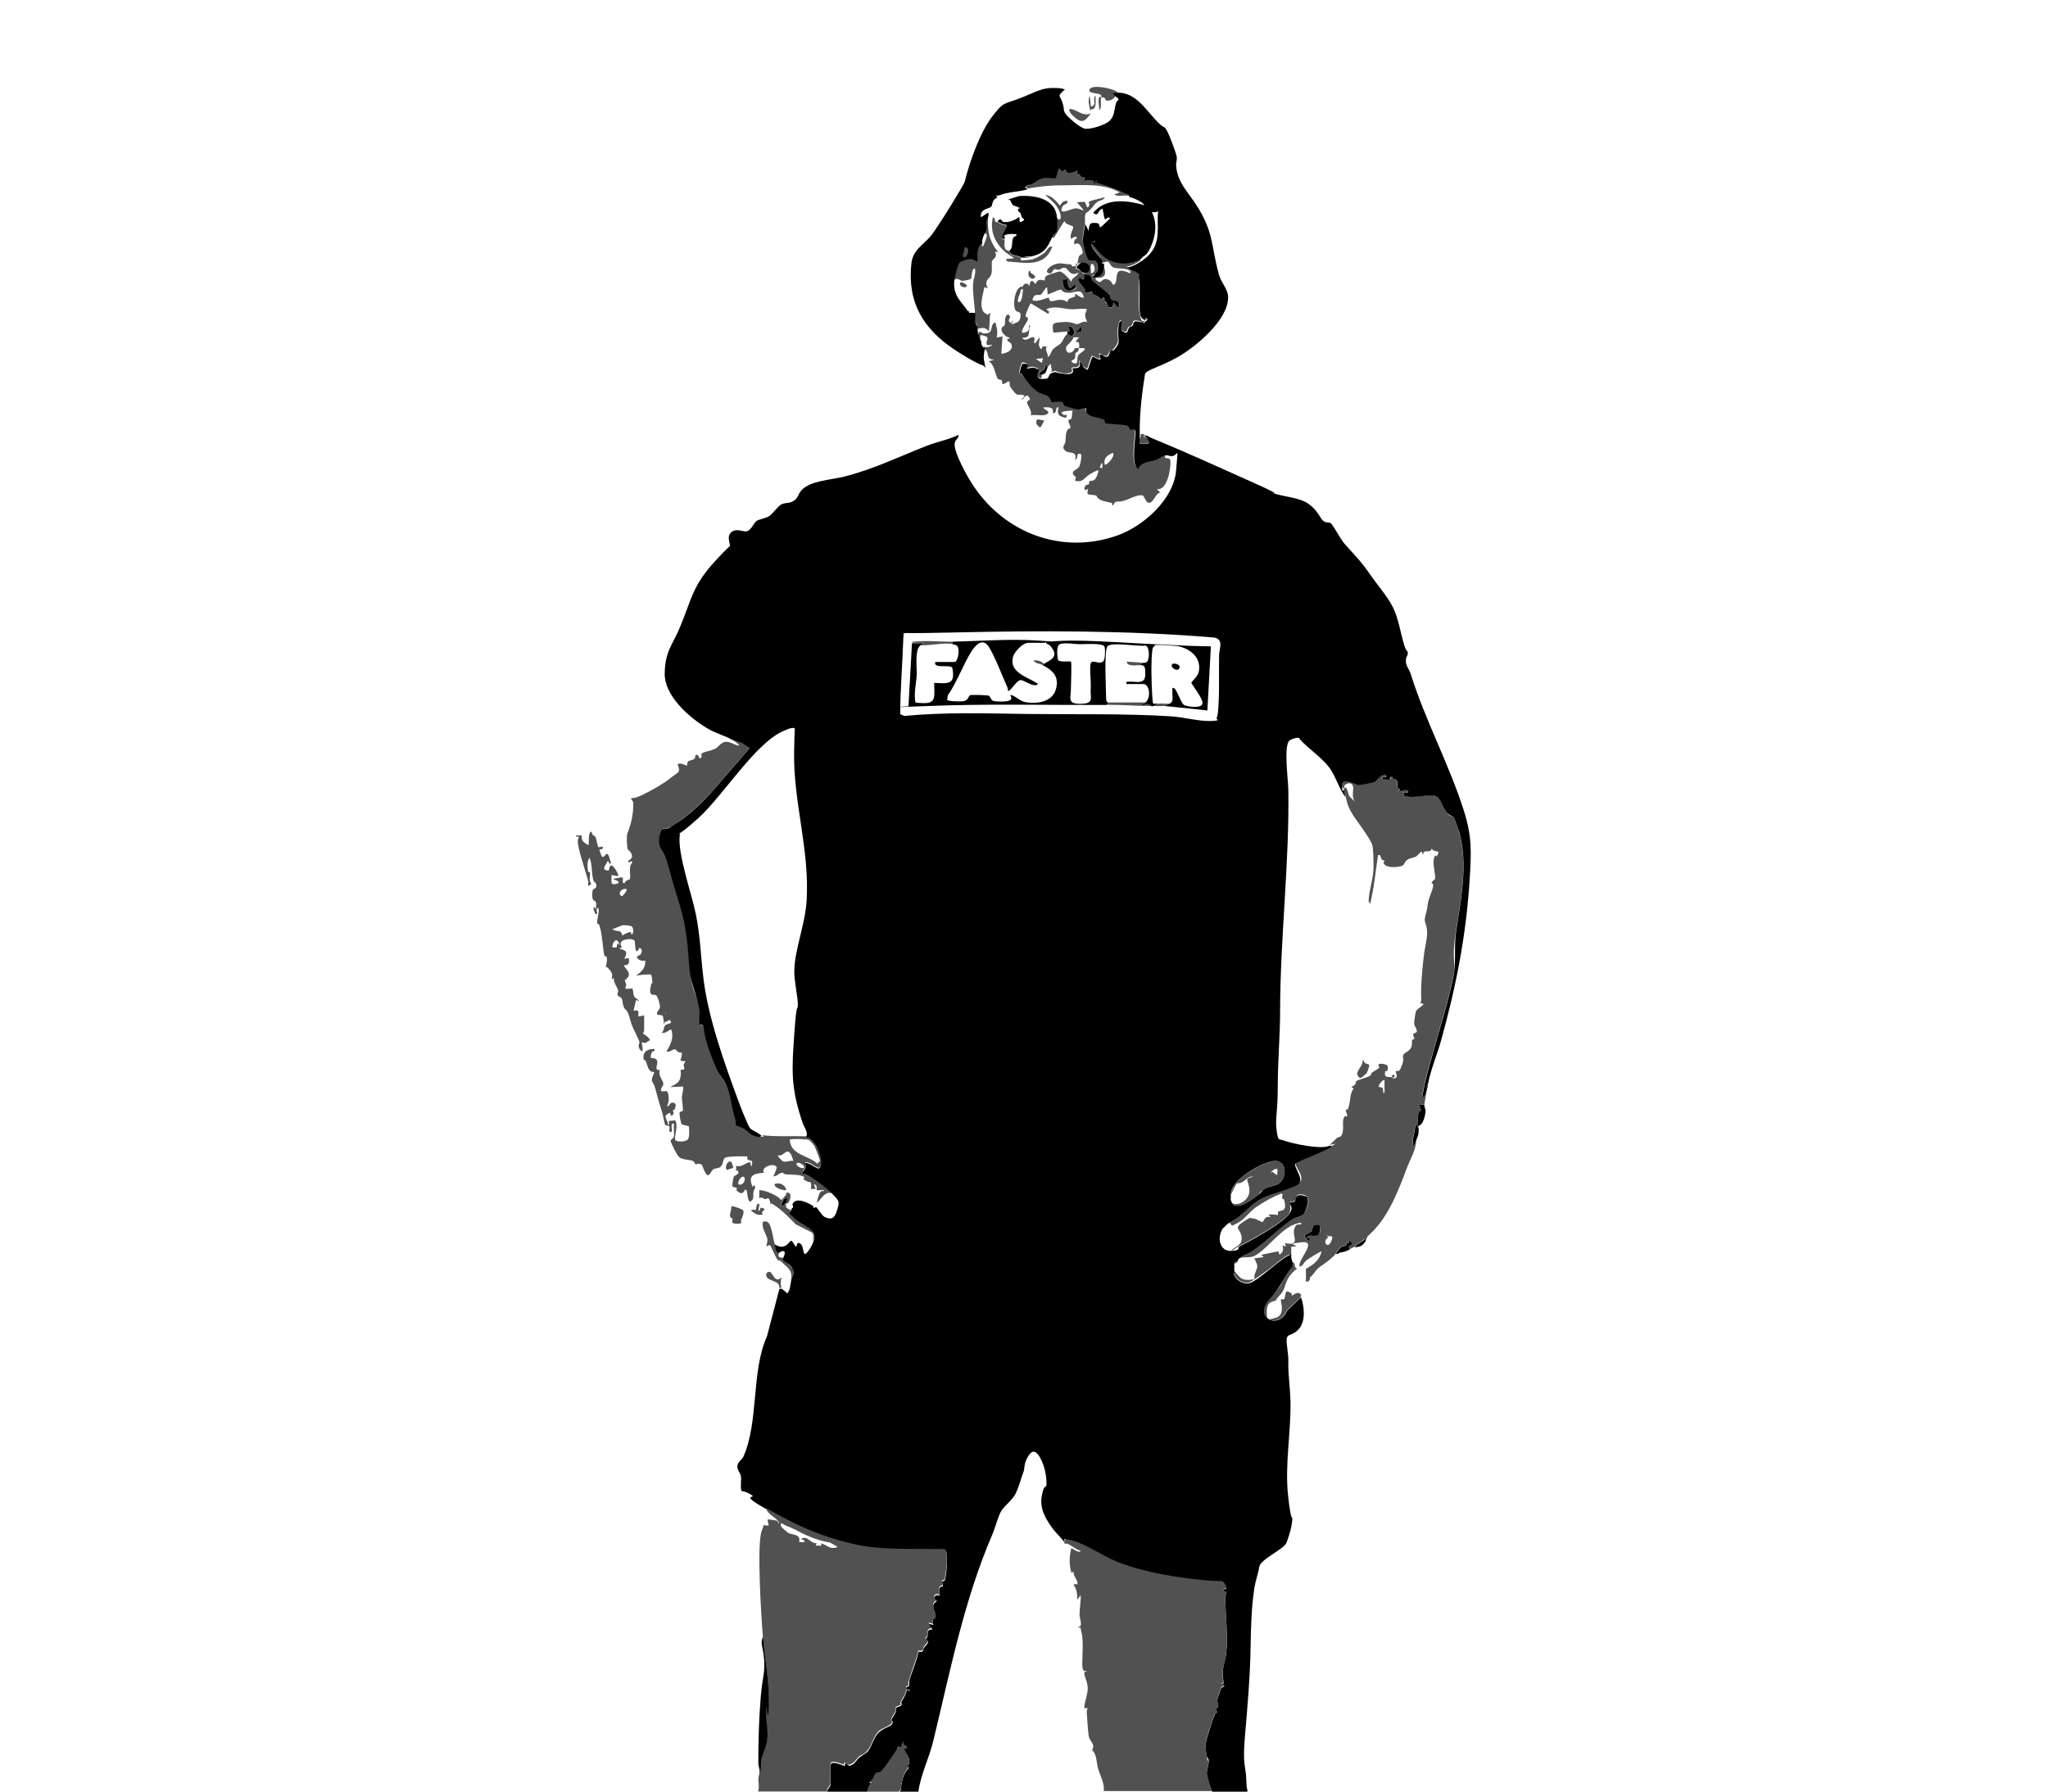 <?xml version="1.0" encoding="UTF-8"?>
<svg id="Capa_1" xmlns="http://www.w3.org/2000/svg" baseProfile="tiny" version="1.2" viewBox="0 0 1047.6 916.7">
  <!-- Generator: Adobe Illustrator 29.3.1, SVG Export Plug-In . SVG Version: 2.1.0 Build 151)  -->
  <path d="M398.6,658.9c.6-3.5-5.2-3.4-6.3-5.4s.3-2.7,1.2-2.8c1.7-.2,2.8,6.5,6.3,2.8-.4,1.5-.7,4,0,5.4h-1.2Z" fill="#515151"/>
  <g>
    <path d="M589,223.9l-2.4-1.2c1.2.4,1.7.9,2.4,1.2Z" fill="#515151"/>
    <g>
      <path d="M725.6,577.2c-.6-.2-.6-.7-.6-1.2.2,0,.5,0,.6,0,0,.4,0,.8,0,1.2Z" fill="#515151"/>
      <path d="M687.5,403.5c0,0-1.1-.3-1.2-1.5-.3-5,7.1-.5,8.6-.4s7.1-1.2,7.9-1.5,2.3-3.2,5.2-3.8,1.2.9.9,1.2-2.3-.8-1.8,1.2c1.2-.2,2.8.3,3.8,0s.3-1.1.4-1.2c1.1-.8,1.1.8,1.4,1,.5.3,1.3,0,1.6.6.5.9.3,2.9.6,3.9s1.8,0,.6,2.2c1,.3,1.6-.7,2.4-.9,3.2-.8,2.8,2.4,0,.9v1.8c5.2,1.7,10.9-.7,15.8,0s4.2,5.9,6,8.4,3.6,2.3,3.7,2.5c.3.3,2.6,6.7,2.9,7.6,4.6,16.4,1.1,34.2-1.5,50.5s.2,15.2-1.4,23.1c-2.5,13-6.9,26.3-10.4,39.1-2.1,7.7-4.5,15.4-5.6,23.4l1.4-1.3,1-2.9c-.2,2.7-.9,5.2-1.2,7.8l-2.4-.3c0,1.1.9,2.4.6,3.5s-1,.3-1.2.8c-.3,1.1-.7,5.5-.6,6.8-.3,0-1-.9-1.2-.6.2,3.6-1.9,7.2-.9,10.7.7-.8,1.1-2,1.5-3,0,5.5-3.1,9.9-4.8,14.6-4.1,11-9.1,24.1-17.6,32.5s-1.8.5-2,.7-.4,2-1.3,3.5c-.5-1.5-1.7.5-2.4.8-2.5,1.3-2.8,2.3-3.5,2.7s-1.7.8-2.4,1.2c-1.8-2,1.3-2.3,1.2-2.7s-1.1-2-1.8-2.1c0,1.6.4,2.2-1.2,1.2.5,2.6-1.3,1.5-2.6,2.4s-2.2,2.4-2.8,3.6-5,4.6-6.4,5.5c-2.8,2-2.6,1.7-5,4.8s-1.1.5-1.4,1c-.7,1.2.4,2.8-2.4,3v-6.6c3.9-2.3,6.9-4.2,8-8.9-.3-.3-7,3.9-7.7,4.5-1.4,1.1-1.8,3.1-3.6,3.2-.9-3.6,9.7-13.4,1-12.4s-1.9,1.4-2.8,1.9-2.2.2-2.3.3c-.2.2-.1,4.5,0,5.3-.8-1.3-.7-1.5-2.2-.7-3.2,1.7-5.9,4.4-8.6,6.4s-9.5,7.1-11.1,7.4c-3,.6-6.3-1.6-7.5-4.3s.2-1.5.2-1.6c1.4,1.4,2.5,3.5,4.5,4.2s5.5.1,5.7,0-.1-1.8.2-2.5c1.5-4.1,2.1-3.6-.2-8.2l4.8-.6-1.2-1.2,8.7-1.8.6,1.8c1.7-1.4,2.3-2.6,1.5-4.8l1.8.6-.6-1.8c8.6,1.8,3.5-3.6,4.9-7.4s2.9-1.1,3.5-2.5-4.1.6-4.6.8c-7.3,3.5-14.2,13.7-19.9,15.9-2.6,1-6.1-.2-7.7,1.5,1.5-2.5,4.8-3,7.1-4.5,7.4-4.9,13.8-11.8,21-16.6s3.9-1,5.4-2.4,3-6.6,2.2-8-2.5-1.5-2.8-1.6c-4-.9-3,2.6-3.8,3.2s-2-.1-2.6.7,1.5,3.9-1.4,6.9c-4.7,4.8-18,12.1-24.3,15.4s-1,2-4.4,2.2c2.7-2.1,5.7-2.5,5.3-6.7s-4.4-4.3.6-7.6,3.3-1.9,5.2-1.9,4.4,2.2,5,1.8.9-3.4,4.2-2.4l-1.2-1.2c1-.7,4.6.2,4.8,0s-.2-1.2.1-1.6c.7-.9,4.1.2,3.5-4s-1.1-1.8-1.4-2.9.8-2.8-.7-2.3c-3.5,1.1-9.7,4.7-12.8,6.9s-5.5,5.7-8.3,7.4-3.6,1.9-4,1.9-.4-2.4-2.7-.6c2.4-2.4,4.5-2.9,6.9-4.8,3.9-3.1,6.9-6.8,11.7-9.2,5-2.4,13.8-4,18.2-6.9s-2.5-8.8-1.4-10.7c5.5-3,12-5,17.4-7.9s1.6-1.3-.2-1.1c.6-.3,3.1-2.9,3.9-3.6s1.6-.3,2.1-1c1.8-2.7.5-6,1.2-8.7s1.5-.6,1.8-1.4c.4-1.1-.6-2.1-.6-2.9s.9-.3,1.1-.8c1.6-3.9.6-7.6,3-10.6-2.5-.7-.3-.8.6-1.9s.2-1.5.7-1.8c.8-.6,5.7-1.8,6.9-2.7s.6-1.3,1-1.6,3.7-2.2,3.8-2.5c.2-.5-1.7-2.4,1.6-2s2.9,1.6,2.7,3-1.1.3-1.2.7c-.9,3.7,1.4,2.9,3.6,3.1-.3-.3-.3-.8,0-1s.8-.3,1,0,.3.8,0,1-.8.3-1,0c0,0,0,.6.4.6,3.3.3,1.1-3.3,1.3-3.6s1.5.2,2.1-.6,1.8-4.5,1.8-4.8c.2-1-.5-1.9,0-3s3.6-2,4.2-4.2,0-2.3.3-3.2,1.2-.4,1.2-.8c0-.6-.8-1.5-.6-2.3s1.7-.7,1.8-1.3c.3-1.5-1.2-2.6-1.3-4.1s.6-5.4.9-6.3c.4-1.4,3.1-2.4,3.9-3.8l-1.8-.6c.5-.4.6-1.2.6-1.8-.3-6.9.4-13.8,1.1-20.4s1.9-9.9,1.9-13.7-1.4-5.3-1.2-7.1,1-3.5,1.3-6c.6-4.7,1.5-5.5,2.6-9.1s-.5-2.7-.4-3.4,1.8-1.8,1.8-1.9c.3-2.2-1.4-7.6-.6-10.5s1.1-.6,1.4-1.1c2-3.3.3-2-1.6-3s-.2-1.1-.7-1.2-.1,1-1,1.4c-1.5.6-3.8-.3-3.5,1.6h-.6c.1-2.9-2.1.7-3.1,1.3s-3.1.8-4.4,1.6-1.7,2.4-2.2,2.8c-1.8,1.3-7.8,1.5-9.4-.1s0-1.8,0-2-1.1-.3-1.4-.6c-1.1-1.2-.3-2.7-2.1-2.4-1.1,7-1.7,14.1-3.2,21s0,3.4-1.6,2.9c0-5.1,2.1-10.9,2.4-15.8s-.2-11.7-.4-12.7c-.7-3.6-8.6-13.3-10.8-17.2s-2.3-5.6-3.1-8.5-.3-3-.6-4.2c0,0,.9-.2,1.2.4.7,1.1.8,3.1,1.6,4.2l2.6,2.5c-1.6-2.7-.8-4.2-.8-6.8,0-4.6-5.5-1.9-4.6-.4ZM708.3,552.7c-.7-.8-2.8,2-3,2.7-.4,1.5,1.3.4,1.8,1.2s.4,1.9.5,2.6c1,.1.6-1.4.6-2.1,0-1.5,0-3,0-4.5ZM674.9,626.8c-.4-.3-2.5-.1-3,.2s-.4,2.1-1.2,3-3.4,1.6-3.6,2.4l2.1,2.7.9-1.8h-1.8c.9-2.3,4.3,0,6-1.6s1.3-4.3.5-4.9ZM681.5,632.7l-3-.6,1.2.9c-1.6.4-2.6,3.1-.9,3.9s3-3.8,2.7-4.2Z" fill="#515151"/>
      <path d="M374.2,377.9l5.6,1.9,3.9,2.6c-3.8,4.4-7.5,8.7-11.3,13.1-6.9,8.1-13.3,15.6-21.7,22.2s-6.5,4.9-8.7,5.8-2.3.1-2.8.4-2,5.5-1.9,6.7c.2,3.3,3.8,8.7,4.7,12,2,7.2,4,13.9,6.2,21.3,3.4,11.3,3.8,21,4.7,32.2s4.1,14.2,5.1,20.6-.3,5,0,7,1.5,0,1.9.7.4,2.3.5,3c.7,5.3,4,13.9,6.4,19.3s5.2,8.3,6.1,11.2c1.4,4.8,1.8,9.7,3.4,14.5s0,2.2.4,2.9,3.7,1.7,4.6,2.3c2.8,1.8,2.6,3.2,7,3.8s1.3-.6,1.4-.6c7.4.9,15.3.3,22.7.6s10.3,15.4,6.2,16.1c-2.3-.9-4.2-3-6.8-2.9,1.8,2.4-1.4,4.1-1.2,5.1s2.7,1.1,3.7,1.7c2.8,1.7,9.9,7.2,11.8,9.3-4-1.8-5.6,2.5-8.3,4.8.3-1.4,1-4.5,1.8-5.6s2,.2,1.8-1c-.7-.1-3.4.2-3.6,0-.3-.3.7-2.6-1.5-3l.9,2.4h-2.4c.5-4.8-.3-2.8-2.7-4.2s-.4-1.4-.5-1.6c-1.5-1.8-7-1.4-9.1-1.6s-1.5-.9-2.4-.9c-1.6,0-2.7,2.1-4.5,1.8.4-.6,1.8-4.1,1.7-4.4-.5-2.9-8.6-.4-6.5,2.6-3.2.3-7.7.6-6.6,5s1.3.7,1.7,1.4c1,1.4-.3,2.1-.5,3.5-.3,2.1.6,3.8-1.8,5-1.5-1.2-1.2-5.4-1.8-6-1.3-1.2-1,2.8-3.7,1.2s-.6-1.7-1.2-2.2-2.2-.4-2.3-1.1.6-4.7.8-4.9c.2-.4,3-1.1,2.2-2.5s-.8,0-1-.3.1-2.1-.1-2.7c2.7,1.2,4.4-1.4,7.2-1.8l.6,2.4c1.5-4.2-.8-2.8-1.7-3.7s0-1.3-.2-1.5c-.4-.4-10.2-.2-11.4.5s-1.1,2.7-1.7,3.7c-1.3,2.2-2.9,1.4-4.3,2.2s-1.7,3.4-3.1,3-2.5-5-3-5.3c-1.6-1-3,0-3.2-.2s-.3-1.1-1.1-1.6c-1.8-1-5.8-.5-7.4-2.3s-4-7.3-4.1-7.8c-.2-1,1.3-1.5,1.6-2.4s-.3-5.3.1-6.7c-2.2-.5-.8,2.9-1.2,4.2-2.2.6-.6-2.2-1.3-2.9s-1.5,0-2-.7-1.2-5.3-1.7-6.7c-1.2-3.7-2.2-7.2-3.2-11.1s-1.7-3.6-1.9-4.8c-.3-1.7,1.4-3.9,1.1-4.3s-1.3.2-2.3-1-1.4-3.3-1.9-4.5-1-.5-1.1-.9c-.9-3.9,1.8-5.6,5.4-5.5.5,1.6-.9.9-1.2,1.6-1.7,4.1,0,2.6,1.7,3.4,2.9,1.4-1.7,6.3,2.4,5.7-1.3,2.5,1.6,5.4,1.7,7s-1.7,2.3-1.1,3.8c.7.4,2.8,0,2.9,0,1.3,1.6,1.3,5.9,0,7.7,1.8.3.9-1.5,2.8-1.7s2,1.4,1.3,3-1.1.5-1.1.8c0,.7.8,1.2.3,2-1.3,2.2-1.5-.5-1.6-.5-.6-.5-2.4,1.4-2.4,1.5-.1,1.3,1.4,2.9,1.2,4.4,1.1.2.3-1.1.6-1.7s2.2,0,2.9-.6c2.3,1.8-.5,9.1.3,10.2s6.2,1.2,6.8-1,.2-5.5.2-5.8c0-.7-2.8-.6-3.6-1.3s-1.3-5.5-1.2-5.9c0-.6,1.5-.5,1.7-1.2s-.5-5-.5-6.6.9-3.7.6-5.6l-6.6.3c2.9-1.5,5.1-2.3,5.4-6s-.7-2.5-.6-2.6,2.2-.4,2.4-.6c.3-.4-.4-1.5-.3-2.1.4-1.9,2.6-1.9-1.5-2.1-.4-.5,1.1-3.5.5-4.1s-1.1,0-1.7-.4-1.2-1.2-1.7-1.4c-1.2-.3-2.7,1.7-4.4,1.1,2.1-3.4,4-7.3,2.4-11.3-.3-.2-3.7,2.7-4.8,1.5,1.2-.7.9-2.2,1.4-3.1,1-1.7,3.8-1.1,3.3-2.3-1-2.5-2,1-3-.3l-.6,1.8c0-.9-.3-4.3-.7-4.7s-2.8,0-2.9-1,1.6-2.1,1.6-3.5-1.1-5-1.9-5.8-3.8.9-3-3.7.9-1.6,1-2.5-.4-4.3-.6-4.4c-.4-.4-6.6.1-7.8.6,2.8-2.3,4.9-3.6,4.8-7.8-1.7.2-3.2,0-4.2-1.5-.4-1.2,1.6-1,2.1-2.1s.4-2.6-.9-3c-2.3,4.9-2.1-1.4-2.4-3.3s-7.2-1.3-7.2,1.1,1.6,1.8-.6,2.4c.4,1.1,5.6.3,2.4,5.4l2.4-.3c.2,2.2.2,3.8-2.4,3.6-.8.8,4,3.6,1.8,6.3s-1.8.8-1.8.9.9,1.9,1,2.7-.6,1.8-.4,2c.5.5,3.4,0,3.5,0,.5.3.5,3.3,1,4.2s4.6,2.9.9,1.8l-1.2,5.4c3.1-.4,2.4.2,2.4,3l3-.6c0,2.3,0,4.6,0,6.9s-.7,1.9-.6,2.3,3.2,1.8,3.6,3.6c-2.1.6-1.6,1.9-4.2.9-.2.2,1.4,6.3-.6,4.2s-.4-3.6-.6-4.3c-1.7-4.6-3.5-6.5-4.9-11.9s-2.4-4.1-3.1-5.9-.6-3.3-1-4.3-2-1.1-2.2-2,.5-1.6.3-2.2c-.4-1.8-2.5-4.1-2.2-6.4l-1.2.6c.7-2.4.4-3.2-1.2-5.1s-1.6-.8-1.7-1,.9-3.4.5-4.9-1.1-.4-1.2-.8c-.9-4.3-1.1-10.4-2.2-14.4s-1.4-1.2-1.5-2.2c-.3-2.5,1.2-5.4.6-8.1-1.6.1-.5,2.9-.6,3-1.3,1.2-2.1-2.9-1.8-3.6l1.2,1.2c-.1-1.1.2-2.3,0-3.3s-1.4-.9-1.7-1.8-.3-3.3-.1-4.1c.3-1.5,1.6-1.2,1.8-1.9.7-2.5-.9-2.3-1.3-3.4-1.1-3.3-.5-8.1-2-11.7-1.3,1.3-1.2,4.6-.9,6.3s1,.8,1.1,1.1c.3,1.2-.9,4.2.7,5.9-2.6,2.4-1.2-.1-1.7-1.8-1-3.8-5.8-17.8-5.2-20.5s1.1-1.6.9-1.8c-.3-.3-2,.6-1.8-.6,4.4-.5,2.3.6,3.1,2.2s3.1,2.9,3.4,2.5c0-1.7-.2-4.7.6-6.2s1.1.9,1.4,1.2,1.1.4,1.5,1.2.9,4.5,1.4,5,2.5-1,2.3.3-1.7.8-1.8.9c-.1.2,1.1,3.4,1.2,3.6,1.3,1.1,2-2,3-1.2s1.2,3.7,1.8,4.5c-1.5,1.3-.7-1-1.8-.9-.9,2.2-3.8,4.6.6,4.8.2-.2.3-3.4,1.8-2.4s3.4,4.6,3,5.3l-3.6-.6c.5.9,0,3.7.3,4.2.7,1,3.2.2,3.3,0,1.1-1.5-2.4-1.4-2.4-2.4,1.3.1,2.6-.5,3.9-.6,2.1-.1-.3,3.2,1.8,3,.2-1.6,2.7-1.8,2.7-2.1.6-2.1-.9-6,1.1-8.3.3-1.9-1.4,0-1.8-.3-1.1-1,1.9-1.2,1.8-3.2s-2.1-3.2-2.2-3.5c-.4-.9-.7-6.8-.2-8,1.6-3.9,2.8-8.6,3-13.1s-.4-3-1.2-5c2.7,0,4.9-1.2,7.3-2.4,4.4-2.2,9.5-5.1,13.2-8.1s5.2-2.3,3.4-6.8c1.3-1.3,4.6.8,4.8.6s-.1-1.4.6-2.1,2.6-.6,3.3-1.5,0-2.7,1.5-1.7.5,2.5,1.8,1.2-2.2-1.8,3.6-3.3,4.2-2.1,7.2-4.1,5.7,1,8.9,1.4c-1.2-1.7-3-2.6-4.8-3.6ZM320.5,454.9c-2.1-.7-4.8,1.8-2.7,3.6.8.3,3.2-3.1,2.7-3.6ZM323.3,474.1c-.6-.6-3.8-.8-4.9-.7l-5.1,2c2.5,2,3.9-.6,5.1,3.3.7-.8,3.4-1.9,4.1-1.8s.1,1.4.6,1.2c1.3-.5.8-3.4.2-4ZM315.6,481.2c-1.5-.6-2.6,2.5-2.3,3.5,3,.2,1.9.1,2.4-1.4s1,.4,1.2.2c.3-.4-1.1-2.3-1.2-2.3ZM340.4,518.1v.6c.4-.2.4-.4,0-.6ZM414,583.3c-1.2-.5-9.4-.8-10-.2.2,8,10,8,14.3,12.5-.2-1.2,1.3-.9,1.1-1.9s-2.3-6.5-2.8-7.4-2.5-2.9-2.7-3ZM405.8,593.9c-.4-1.3-1.2-4.5-2.8-4.7s-3,2.8-5,1.8c-.6.5,2.2,3.1,2.6,3.2,1.4.6,3.6-.6,5.2-.2ZM411.2,597.5c1-.8-2.5-3.3-3.6-2.4s2.5,3.3,3.6,2.4ZM380.7,602.3c-1.2-1.2-3.6,2.1-3,3.6,2.5,1.2,3.9-2.6,3-3.6Z" fill="#515151"/>
      <path d="M415.9,635.1c-.1-1.4.5-3.6-.6-4.5l-8.3-4.2c-3-3.2-7.3-7.5-11.1-9.9s-1.3,0-1.4,0c-.3-.4-.9-3.2-1.4-3.4s-1.2.5-1.9.4-1.5-1.4-2.8-.4v-4.2c3.2.3,5.8,1.4,8.7,3s1.7,3.2,4,.6.4-2.4,1.8-2.3c2.6,0,1.1,4.4.3,5.2s-1,0-1.1.1c0-.4,1-2.5-.3-2.4s-2.7,3-2.1,4.2c.8-.5,1.6-1.2,2.4-1.8-.1,2.4-.5,2.3,2.4,3.6-.8,2.2.4,2.6,2.1,4.2,4.1,3.8,12,5.1,9.3,11.9Z" fill="#515151"/>
      <path d="M404.6,654.8c.9-4.7-1.3-5.8-4.2-8.6s-1.7-.6-2.2-1.1c-1.6-1.6-3.8-7.8-4.4-8s-1.5.7-1.7.5.5-2.2.5-3.1c-.2-2.8-3.3-6-2.3-9.4,3.3-1.1,3.9,2.5,4.6,5.2s.6,3.6,1.4,6.1,0,4.2,2.4,4.2c-1.6,3.4,1.2,2.6,1.8,3s0,.8.4,1.1c1,.9,4.5,3.7,4.8,4.8.7,2.6-.5,3.5-1,5.4Z" fill="#515151"/>
      <path d="M380,619.1c1,1.2-.5,4-.9,5.1s1.3,2-2.3,1.9-1.7-1.6-2.2-2.5-1.1-.4-1.2-1.3c-.1-1.7.8-3.4.7-5.1.8-.4,5.7,1.6,5.9,1.9Z" fill="#515151"/>
      <path d="M725.1,576c0,.5,0,1,.6,1.2,0,3-.1,3.3-1.2,6s-.8,2.1-1.5,3c-1-3.5,1.1-7.1.9-10.7.2-.3.9.6,1.2.6Z"/>
      <path d="M728.6,565.3c-.1,1.1.7,2.3.6,3.3-.2,2.3-1.1,6.7-3.6,7.5s-.4,0-.6,0c0-1.3.3-5.7.6-6.8s1.1-.4,1.2-.8c.2-1.1-.7-2.3-.6-3.5l2.4.3Z"/>
      <path d="M683.3,641.6c.6-1.2,1.7-2.8,2.8-3.6s3.1.2,2.6-2.4c1.6,1,1.2.4,1.2-1.2.6,0,1.7,1.7,1.8,2.1s-3,.7-1.2,2.7c-2.4,1.3-2.9,1.2-5.4,1.8l-1.2.6h-.6Z"/>
      <path d="M388.5,616l-.6,3.6c.9,0,1-1.6,1.3-1.7s1.6.5,1.7.5c.8.8-2.3,1.6-.6,3-3,.6-3.8-.4-6-1.8-.1-1.2,1.8-.2,2.3-.7s-.1-3.5,1.9-2.9Z" fill="#515151"/>
      <path d="M402.2,608.8c-.7.6-6.3-.8-6-3,2.4-1,5.4.3,6,3Z" fill="#515151"/>
      <path d="M374.1,594.5c.1,0,1.1,2.7,1,3l-3.3,1.1c-1.4-1.6.6-5.3,2.3-4.1Z" fill="#515151"/>
      <path d="M698.8,634.5c-1.5,2.6-2.6,3.6-6,3.6.7-.5,1.1-1.4,3.5-2.7s1.9-2.4,2.4-.8Z"/>
      <path d="M729.8,556.9c0-.8-.3-2,.6-2.4-.1.7.4,2-.6,2.4Z" fill="#515151"/>
      <path d="M402.2,615.4c-.8.6-1.6,1.3-2.4,1.8-.6-1.2,1.2-4.1,2.1-4.2,1.3-.1.3,2,.3,2.4Z"/>
    </g>
    <g>
      <path d="M540.7,111.7c2.7,2.1,1.9-2,1.3-3.4-1.6-3.9-4.4-5.9-7.3-8.5,3,0,5.6,3.1,7.5,5.4,1-1.6,1.8-2.6,3.9-2.4.3,1.8-1.9,1.4-2.7,3-2.3,4.9,4.6.9,6.6.8s2.9.9,4.4,1l-3.6-4.2c1,.2,3.4-.4,4.1,0s.8,3.7,1.9,2.3-.5-1.9.4-2.5c1.3-.9,6.2-1.7,8-2.3-.7,1.6-2.6,1.5-3.9,2.4-2,1.4-3.2,4.4-5.7,5.6-1.1,1.5-.4,3.4-.6,5.1-.3,2.5-1.5,7.1-1.1,9.7s2.6,8.4,2.9,8.7c1.1.9,4.7-1.4,4.7,4s-1.8,3.1-2.9,5c4.5-.3,5.2-1.1,6-5.4.4,1.6,1.6,4.6-.6,5.7s-3.7-.5-3.6,1.2c3.2,3.5,2.8-1,6,0s2.2,3.4,3.5,2.7c2.1-1.2.1-7.5,3.9-7.1s4.3,2.5,4.5.3c-2.3-2.1-7.1-.9-9.2-2.2s-.8-3.7-4.6-2.3c0,0-.9.1-1-.2-.3-.7-.2-1.6-.5-2.2-1.4-2.3-8.5-8.8-2.7-9-2,1.7.1,3.8,1.5,5.4,5.6,6.5,14.3,7.7,21.8,3.6-.2.3-.4.6-.6.9l.6.3c-2.3,1.6-4.3,2.7-7.2,3.3,1.5,1.3,5.8,2.2,6.3,4.4s-.4,1.8-.3,2.7c.6,5.6-.5,12.1.6,17.4s2.6,3.7,2.4.9c3.3,1.9-1.6,1.7,0,3.6-1.2.1-1.5-.9-2.7-1.2-4.1-.9-2.7.8-3.8,2.1s-1.3.7-1.7,1c-.9,1.1-.4,3.7-3.3,1.7s.2-3.8-.7-5.4c-1,1.2-1.4,3.6-1.5,5.1-.4,4.9,1.5,5.7-2.1,9.8s-1.5.4-1.9.8c-.6.6-.4,2.9-2.3,2.8s-2-1.6-3.3-1.2l.6,2.4c-1.2.7-3.7-1.6-4.2-1.2s-2,5.6-2.4,6.6c-.1,0-1.9-1.1-2.2-1.4-.8-.9-.9-2.5-2-2.8,1.2,4.6-2.8,2.9-3.6,3.6s1.4,2-1.2,2.7-4.1-.2-5.6-.4-.7-1.4-3.9,0c.9-1.3-.2-2.7,0-4.2-.7.2-1.4,1.2-1.8,1.8l-1.2-1.8c.5,2.7-1.5,2.9-3,4.5-.4,1.2,1.1.8,1.2.9.1.2,0,1.3,0,1.8-4.6-.2-1.3-4.3-1.8-4.8s-2.6-1-2.8-1c-.9-.1-2.7.8-3.2.4s1.2-1.8-.4-2.3-1.8-.2-2,0-1.4,4.4-1.2,5,1.4.8,1.8,1.4c1.7,2.9,4.7,6.3,7.8,8.2s3.6.9,5,2.2,1.1,2.3,1.5,2.7,4.4-.6,5.4,0,.9,1.6,1.3,1.9,6.4,1.9,6.7,1.9c1.3.1,3-1,4.4-.6-1.2,4.7,6,4.2,9.2,5.9s.2,1.5.4,1.7c.4.4,9.6.6,11.4,1.3s.7,1.6,1.7,2.1,2.2.2,2.4.3c1,.9-2.8,17.5,1.5,19.7,1.9-3.9,6-3.4,9.1-4.6s3.2-3.2,7.3-2c-.8.3-2.4-.8-2.4.9s2.6-.5,2.8,2.5-1.4,15.1-7,14l1.8,1.8c-2.4.4-3.2,4.5-5.3,5.2s-2.7-3.6-3.9-3.8c-2.5-.4-6.6,1.9-9.1,2.7s-3.5.3-4.5.7-1.1,2.1-1.6,1.8.2-.9-.4-1.2c-1.6-.7-4.1-.6-6.2-1.9s-.9-1.5-1.8-1.9c-2.5-1.1-5.5.8-4.1-3.4l-1.8.6c-.6-3,1.9-2.7,2.2-3.1s0-1.3.2-1.5,1.6,0,2.6-.7,2-3.6,2.1-4.8c-.5-.5-4.4,1.9-5.1,2.4-2.6,1.8-2.9,3.8-6.9,2.9.9-3.1.2-1.8-.5-2.7-2.1-2.4,1.7-2.9,2.6-4.5s1.4-6.1.9-6.5c-3-.7-.8,1.9-3,3,1.4-4.7-3-3.2-4.7-4.5-2.6-1.9-.4-3.2-.2-4.9s0-3.7.7-5.3,1.8-1.4,1.9-1.8c0-.8-1.2-2.9-1.1-3.6s1.3-.6,1.5-1c.4-.7.3-3,.7-4-.4-.3-5.1.2-5.4.6-.7,1,1.4,2.2,2.4,1.2l-.3,1.8c-3.6-.7-5-1.5-3.9-5.4-2.3-.2,0,2.8-3,3,.8-3.4-2.1-3-4.8-3-.1,1.1,3.4,1.8,2.4,3-1.8,2.2-6.6.2-8.9,1.2,1.1-2.5-2-5.3-1.8-6.8s2.4-.5.9-2.7-2.4,1.5-3.9,1.2l1.8-1.5c-1-1.5-3.1-.5-4.1-1s-3.3-3.8-3.4-4.1c-.4-.8-.2-2.3-.3-2.4-.7-.7-2.6,1.3-3.3,1.2s-.5-1.6-.6-1.8c-.5-.6-1.5-.4-1.9-.7-1.5-1.3-1.7-7.7-4.9-9.1l3-.9c-5.4,0-1.9-4.4-5.4-5.4,0-.4,0-.8,0-1.2,1.3.5,3.6.2,4.2-1.2-5,1.8-1.9-2.8-2.4-3.5s-2.4-1.1-2.7-1.2c-1.4-.4-.9,1.5-.9,2.4-.8-.8-.9-1.9-1.2-3,1-2.4,1.6-.3,3-.3,5.9.1,2.3-4.4,5.9-5.7.6,2.9,1.4,4.8.6,7.8l3-.6-.6,8.9c2.1-.1,5.5-1.4,5.4-3.9s-2.4-1.7-2.4-3.6c.5-.6,1.4.2,1.2-.8-1.8,0-4.4-2.8-4.1-4.4s1.3-1.1,1.6-2c.5-1.7-.4-4.1,1.6-5.5,2.9,1.6-.9,2.7,1.2,4.2s0-2.5,1.5-.3l-.9,1.5c1.3-.9,3.8-1,4.4-2.8,1.3-4.5-1-3.3-2-4.4-1.9-2.1-.7-9.4,1.2-11.3s1.4-.6,2-1c.9-.6.6-2.1,3-1.4l.6,1.2c.8-5.4,2.8-1.2,3.3-1.2,1-3.5,4.2-1.6,4.5-1.8s0-1.8,1-2.4,6.2-2.2,6.6-2.2c1.6-.2,5.2,3.9,6.1,5.3.2-2.4,3.1-2.5,3.6-4.8-4.4,2.6-5.1-2.3-6.9-2.4s-1.9.8-3,1-1.5-.5-2.3-.3-1.2,2.4-2.5,2.2c-4-.6,1.5-5.8,6.4-5.1s2.8.3,4.2.4-.5,1.9,3.4.6c-.2.5-.8,1-.6,1.8,1.7-.3,3,2.1,4,2.3,3.1.8,4.1-5.8-1.3-5.3s-1.5,1-2.1,1.2c.5-1.6.5-3.5,1-4.6s2-.9,1.9-2.1c-.1-1.8-1.7-6.1-4.1-4-1.1-2.5,1.3-3.1,1.2-3.3-.7-1.8-2.8.6-3,.3-1-1.6,1.3-5.4,1.1-5.9-.4-1.1-4.1-1.1-4.4-3.1-.4,0-4,6.3-4.7,7.3s-.5,1.4-2.2,1.1c1.6-3.6,2.6-5.3,2.4-9.5ZM558,139.8c2.4,0,2.4-3.6.9-4.8-1.9,0-.5,3.7-.9,4.8ZM557.8,141.1c-.4-.4-1.9,0-2.6-.7-1.2.5,0,2.7-1.2,2.9s-1.8-.8-2.1-.6c-.8,1,2.4,3.9,3,5.1s.5,2,.6,2.1c.4.4,2.4-.7,3.2-.6s.6,1.2,1,1.5c1.3.9,2.8,1.3,3.9,2.7,1.9-3.6,1.5.9,1.6,1.1s.8.2,1.1.6c1,1.4-.1,2.5,3,2l.3-2.4,2.7,3c1-5.3-1.8-2.8-3.9-4.7s-.8-2.1-1.4-2.8c-1.4-1.6-6.2-4.6-8.1-6.8s-.7-2.1-1-2.3ZM546,142.8c0,0-1.8.6-2.4,0-.1,2.4.3,5.8,3.3,5.9s3.9-1,3.3-2.9c-1.4-.5-2.3,2.6-3.3,1.2-.8-.7-.8-4-.9-4.2ZM535.9,150.5l-.3-3.6c-1.3.7-2.3,3.4-3.3,3.9s-3.3-1.1-4.2,2.7c1.8,1.5,8-1.4,8.3-1.2s.2,1.4,1,1.7c1.5.5,4.7-1.6,7.6,0s0,1.4,1,1.2c-.3-3.2,3.4-2.7,3.9-3.6s-.4-1.1-.3-1.2c.8-.5,3.3,2.5,4.8,1.8-1.2-5.3-4.5-2.2-8-2.4s-3-1.5-3.8-1.6c-1.2-.2-6.2,2.8-6.7,2.2ZM523.3,148.1c-1.7-.3-1,.4-1.3,1.3s-2.4,5.3-.7,5.2,1.7-5.5,2.1-6.5ZM546,169.6l-7.2.6c-.7-4.9-.5-5,4.5-5.4s6.7,1.1,7.6,1.1,3.2-1.9,5.2-1.1c-1.1-2.9-1.6-3.6,0-6.6-2.9-.6-5.6.2-8.6,0-4.3-.3-8-1.9-12.2,0,.3,1,2.1.5.9,2.4l-8.9-5.4c-.5.1-2.7,5.5-2.7,6.3,0,1.2,1.8.4,1.1,2.2s-5.3,7.6-1.4,6.4.8-4,2.7-3.6c-1.4,3.4.7,6.5-4.2,6.3,1.8,2.5,4.3-.6,5.7-.3,1.9.5-.8,3.3,1.2,3l2.1-3c.1,2.8-1.3,3.7.6,6,1,.3.3-1,1-1.2s1.4,0,2,0c-1.1,2.1.8,3.2.6,5.4,1.4-.8,1.5-2.5,2.5-3.8s3.5-2.5,4.3-3.4,1.7-3.8,3.3-4.7c0,.1,1.8,1.1,2.1,1.2,3.1-1.3.1-6-1.5-4.8,1.6,3.1-.4,2.2-.6,2.4ZM553.1,169.5c.2-.2.4-2.1-.2-2.3l-2.7,3c.6,0,2.7-.5,2.9-.7ZM552,178c.5-4.5-1.7-2.5-1.8-3.3l1.8-2.1h-2.9c-.2,1.7-3.7,4.2-3.8,5.1-.2,2.4,1.4,3.7,3.4,2.1s-.5-1.6,3.2-1.8c-.3,2.8-1.5,1.9-1.8,2.8s.2,1.7-.3,2.6-3.3,1.3-.6,2.4,1.4-2.6,2.4-4.1,6.9-3.9.3-3.6ZM533.5,183.3l-3.6.3,3,2.1.6-2.4ZM569.3,231.7c-2.8,1.1-5,2.7-4.2,6,.7.8,5.6-4.2,4.2-6ZM563.9,239.4v-2.4c-.3-.7-1.5,2.1-1.2,2.4h1.2Z" fill="#515151"/>
      <path d="M571.7,47.3c-.8,0-1.6,0-2.4,0-.1,0,1,1.5,1.2,1.8-.7,1.5-2.3,2.4-3.9,2.4s-.8-.9-1.6-1.4-1.4-.2-1.6-.4c-.9,1.9.6,5.5-1.2,6.6.3-1.7-.5-3.6-.2-5.3s-.1-1.5,1.4-1.3c0,0,.3-.8-.7-1.4-1.6-.8-6.7-.4-5.2-2.8s12.4-.2,14.3,1.8Z" fill="#515151"/>
      <path d="M558,58c-3.3,4.7-4.9,5.2-9.2,1.2-1.3-1.2-3.3-4.1-.3-3.3s5.8,3.8,9.5,2.1Z" fill="#515151"/>
      <path d="M586,222.7c-2.9,0,.7,1.2,1.2,2.1,2,3.3-2,1.3-4.2,2.1-.2-.2.6-4,.6-4.8,1.1-.4,1.8.4,2.4.6Z" fill="#515151"/>
      <path d="M558,54.4c.8.2,1.4-.2,1.7-1,.4-1.3-.6-3.8.7-4.4-.1,1.8.4,4.2-.4,5.9s-2,.3-2.3,1.9c-.4-2.6-1.4-5.2-.3-7.8l.6,5.4Z" fill="#515151"/>
      <path d="M534.1,215c.2.2-1.7,3.4-1.8,3.6-.4.3-2.1-1.1-2.2-2.1-.2-3.2,1.8-1.4,4-1.4Z" fill="#515151"/>
      <path d="M505.4,110.5c0,5.1-.3,8.5,1.9,13.3s3.5,4.3,2.8,5.2l-1.2-.3c1.7,3.1-1.2,3.7-1.5,5s.3,4.7-.4,6.8-3.9,2.8-1.7,7l-1.8-.6c-.5,3.3-2.1,7.6-1.2,10.9s2.6,2.2,2.7,3.4l1.5-1.2-.6,9.5c-2.1-2.2-3.2-1.9-6-1.2-.2-3.5-.4-1.7-1.1-4s0-3.4-.1-5c-.3-4.1-1.1-9.5-1-13.3s1.7-5.8,1-8.7c-2.1.5-1.4,4.9-2.1,5.4s-3.8,1-4.3,1c-1.2,0-2.5-2-4.3-.4.1-1.5,1.8-8.7,2.7-9.6s4.1-1.8,4.8-1.8c2.2-.2,2.6.8,4.5,1.2,0-1.8-.1-3.7.1-5.5s1-3.9,2.2-3.4c.1.7-.5,1.9.6,1.8.5-1.6,3.5-6.8.6-6.6l-1.2,3.6c0-3.4,1.7-3.9,2.3-6.4s-.5-4.4.7-6.1Z" fill="#515151"/>
      <path d="M510.2,100.4c-1.1-1.9-.6-.8.5-1,1.9-.2,2.7-.9,4.1-1.2,3.6-.8,7.3-.8,10.9-2l-1.2-.6c-.2-2.4,2.5-1.6,3.6-2.2,2-1,3.1-2.4,5.9-2.9s5.8.3,6,0c.6-.5.9-4,1.8-5.1,2.2,3.1,1.5.6,3,.8s1.1,1.5,1.6,1.6c1.2.2,3.5-.6,4.7-1.2-.6,2.8.1,1.2,1,1.8s.8,1.1,1.2,1.4c1.3.9,2.3-.6,1.1,2.1,1.5-.5,3.4-.6,4.9,0s.2,1.2.7,1.2-.2-1.5.9-1.2c-.3,3,.6,1.2,1.8,1.5,4.5,1.3,9,3.2,13.3,5.1s1.9.3,1.6,1.7c-2.6-.6-5,.6-7.8-.6l3-1.2c-8.6-4.7-18.3-3.6-27.8-3.6-9.8,0-16.4.9-26.1,3.1s-7.2,1.5-8.8,2.2Z" fill="#515151"/>
      <path d="M493.5,126.7c3.1-.2,1.8,5.1-.3,4.8s.7-3.8.3-4.8Z" fill="#515151"/>
      <path d="M495.9,159.5s-.1.7-.6.6c-.1-.4.1-1,0-1.2l.6.6Z" fill="#515151"/>
      <path d="M510.2,113.5c1.7-2.9,2.5,0,2.8,0,2.8.6,6-.8,8.2-2.4.8,0-.4,3.1,1.2,2.4,2.9-1.2.4-2,.3-2.2-1-3.7-.7-1.8-1.7-3.2s.7-1.3.5-1.7-3-1.1-3.5-1.6c-.9-.8-.6-2.7-2.4-2.7l5.7-1.8c8.2-.5,18.8,1.3,19.4,11.3s-.8,6-2.4,9.5c-2.6,5.9-4.3,8.6-10.7,10.1-1.1,0-2.9-.5-3.6.6-.6,0-1.2,0-1.8,0-.4-.9-3.9-1-5-1.9s-.8-1.6-.9-1.7c2-1.1,1.1-4.3,1.8-6.1s2.1-.7,1.8-2.3c-2,0-4.1-.4-6,.6s-.5,0-.5.3l.5.3c0,.4,0,.8,0,1.2-1.7.4-1.4-1-1.2-2s2.7-4.7,2.3-5.1c-1.8,0-3.3-.9-4.8-1.8Z"/>
      <path d="M557.8,141.1c.3.2.3,1.5,1,2.3,2,2.2,6.7,5.2,8.1,6.8s.6,2,1.4,2.8c2.1,1.9,4.9-.6,3.9,4.7l-2.7-3-.3,2.4c-3.1.5-2-.6-3-2s-1-.4-1.1-.6.3-4.6-1.6-1.1c-1-1.4-2.5-1.8-3.9-2.7s-.5-1.4-1-1.5-2.7,1-3.2.6-.2-1.4-.6-2.1c-.7-1.1-3.9-4.1-3-5.1s1.6.7,2.1.6c1.3-.2,0-2.4,1.2-2.9.6.6,2.1.3,2.6.7Z"/>
      <path d="M551.4,135.6c.6-.2,1.1-1.1,2.1-1.2,5.4-.5,4.4,6.1,1.3,5.3s-2.3-2.6-4-2.3c-.2-.7.4-1.3.6-1.8Z"/>
      <path d="M546,142.8c.1.2.1,3.5.9,4.2,1,1.4,1.9-1.7,3.3-1.2.6,1.9-1.7,2.9-3.3,2.9-2.9,0-3.4-3.5-3.3-5.9.6.6,2.3-.1,2.4,0Z"/>
      <path d="M546,169.6c.2-.2,2.2.7.6-2.4,1.6-1.2,4.6,3.5,1.5,4.8-.3-.1-2-1.1-2.1-1.2s0-1.1,0-1.2Z"/>
      <path d="M532.9,191.7c0,0-1.6.4-1.2-.9,1.5-1.6,3.5-1.8,3-4.5l1.2,1.8c-.8,1.2-.4,3.1-3,3.6Z"/>
      <path d="M553.1,169.5c-.1.2-2.3.6-2.9.7l2.7-3c.6.2.4,2.1.2,2.3Z"/>
      <path d="M522.2,132c.1.3-.2,1,0,1.2s4.9-.3,5.8-.5c1.7-.4,4.8-2.2,6.2-3.3s1.9-3.5,4.1-3.3c-3.8,10.9-13.8,8.3-22.9,7.7-2.6-2.4,2.5-.7,3.2-2-7.7-3.9-12.9-11.9-10.7-20.6,1.2.1.9,1.8,1.3,2.3s.9,0,1,.1c1.5.9,3,1.8,4.8,1.8.4.4-2.1,4-2.3,5.1s-.5,2.4,1.2,2c0,1.3-.2,3.2.1,4.4s1.9,1.3,2.3,1.6,0,1.1.9,1.7,4.6,1,5,1.9Z" fill="#515151"/>
      <path d="M527.2,139.5c.5.5,2.1,1.3,2.2,1.8.5,2.3-4.7,1.5-3-2.7.9-.2.5.6.8.9Z" fill="#515151"/>
      <path d="M494.1,146.9c-3.6.6-4.1-3.7-1.2-2.1s1.4,1.2,1.2,2.1Z" fill="#515151"/>
      <path d="M527.5,131.4c-1.5.3-1.7.6-3.6.6.7-1.1,2.5-.5,3.6-.6Z" fill="#515151"/>
      <path d="M513.8,121.3l-.5-.3c0-.3.4-.2.5-.3v.6Z" fill="#515151"/>
    </g>
    <g>
      <path d="M503.7,178.6c-.5,3.3-.8,4,0,7.6s.1,1.1-.8.8c-3.6-1.1-11.2-5.8-14.6-8.1-16-10.6-24.3-24.2-22.1-44.1.8-7.3,6.5-9.6,10.4-14.7s16.6-25.7,16.9-27.2c2.4-10,7.9-25.4,14.2-33.5,5.8-7.5,5.6-5.9,13.7-9s11.3-5.6,17.9-5.4,3.7.9,5.6.6c-4.7,4.1-2.6,2.9-1.4,7s.2,2.9,1.1,4.9,7.6,7.7,10.2,8.3,10.5-1.7,12.9-4.1,2.2-5.4,3-8.3,1.4-1.6,1.4-2.2c.2-1.2-1.3-1.5-1.7-2s-1.3-1.7-1.2-1.8c.8,0,1.6,0,2.4,0,8.9-.1,13.8,7.7,19.1,13.5s4.4,3,5.9,5.4,5.2,12.6,5.3,13.8c.3,1.9-.4,3-.3,4.5.5,8.5,6.1,13.7,10.3,20.2,9.3,14.4,7.5,21.2,11.7,36,1.2,4.2,4.6,7,4.6,11.4.1,11.6-17,25.7-26.3,30.8s-15.1,6.1-16.2,8.3c-1.5,9.5-2.7,19.3-2.7,28.9s.6,1.7.6,2.1c0,.7-.8,4.6-.6,4.8,2.2-.8,6.2,1.2,4.2-2.1s-4.1-2.1-1.2-2.1c.2,0,.4,0,.6,0l2.4,1.2c17.8,7.3,35.3,15.3,52.9,23.2s6.2,3.9,9.3,5c5.5,2,13.5,2.1,18.3,5.6s5.8,7.5,7.5,8.7,2.5.3,3.7,1.1,5.1,8.4,7.2,10.7c4.9,5.5,8.2,8.7,12.5,14.9s9.5,12.1,12.2,17.6,3.7,12.3,5.3,17.9,2,3.5,2.2,5-.8,2.1-.9,3.3c-.5,3.5,1.5,4.8,2.4,7.7,7.5,24,19.7,46.3,27.2,70,4.2,13.1,3.8,21.3,3,34.4-1.7,29.1-7.1,56.2-14.9,84-1.8,6.3-5.4,15.2-6.4,21.3-.9.4-.6,1.6-.6,2.4s0,.4,0,.6l-1,2.9-1.4,1.3c1.1-8,3.5-15.6,5.6-23.4,3.5-12.8,7.9-26.1,10.4-39.1,1.5-7.9.1-15.2,1.4-23.1,2.5-16.3,6.1-34.1,1.5-50.5-.3-.9-2.6-7.3-2.9-7.6s-2.8-1.2-3.7-2.5c-1.8-2.5-2.8-7.9-6-8.4-4.9-.7-10.6,1.7-15.8,0v-1.8c2.8,1.5,3.2-1.8,0-.9s-1.3,1.2-2.4.9c1.2-2.3-.4-1.5-.6-2.2-.3-1.1,0-3-.6-3.9s-1.1-.3-1.6-.6-.3-1.8-1.4-1,.2,1-.4,1.2c-1,.3-2.6-.2-3.8,0-.5-2,1.4-.9,1.8-1.2s.3-1.4-.9-1.2c-2.9.6-4.1,3.4-5.2,3.8s-7.1,1.6-7.9,1.5c-1.5,0-8.9-4.6-8.6.4s1.1,1.4,1.2,1.5c.3,1.2.2,2.9.6,4.2-3.3-4.3-4.9-10.5-8.1-14.9s-9.7-9.2-13.4-12.8-1.3-2.1-1.8-2.4c-1.2-.7-4.8.5-5.6,1.5-2.6,3.4-.4,19.7-.3,24.7.6,37.7-4.1,75.3-4.2,112.8,0,13.3-1.2,26.1-1.2,39.4s-1.4,16.1-.6,22.1,1.2,4.4,3.6,5.3c4.6,1.7,19,4.7,23.2,2.8,1.9-.2,1.3.5.2,1.1-5.4,2.9-11.9,5-17.4,7.9-1.1,1.8,5,8.3,1.4,10.7s-13.2,4.5-18.2,6.9c-4.8,2.4-7.8,6.1-11.7,9.2s-4.4,2.3-6.9,4.8-1.5,1.2-2.1,2.3c-2.5,4.4-1.1,11,4.5,10.8s3-1.4,4.4-2.2c6.3-3.3,19.6-10.6,24.3-15.4s.8-6.1,1.4-6.9,2.1-.3,2.6-.7c.8-.5-.2-4,3.8-3.2s2.7,1.5,2.8,1.6c.8,1.3-1,6.9-2.2,8s-4.1,1.5-5.4,2.4c-7.2,4.8-13.6,11.7-21,16.6-2.3,1.5-5.6,2.1-7.1,4.5,0,.1,0,.5,0,.6-.9,0-1.5.3-1.8,1.2s0,.4,0,.6v.6c-.1.9,0,2,0,3s-.8.3-.2,1.6c1.2,2.7,4.5,4.8,7.5,4.3s9.1-5.9,11.1-7.4,5.4-4.7,8.6-6.4,1.5-.6,2.2.7c0,.7.4,1.7.6,2.4,1.1,2.6-1.9,4.4-3.2,6.6-3.2,5.1-4.8,8.2-8.7,12.7-7.9,9.1,4.6,15.5,9.2,5.3l7-6.8c1.7,5,2.6,12.6-1.5,16.7s-6.6.8-5.7,8,.7,5.5.7,10.2.9,11.9,1.1,17.9c.4,16.3-3,32.6-1.2,48.9s2.3,8.5,2.1,12.5-2.7,11.3-3.3,12.1c-2.2,3.1-11.8,7.4-13.4,11.1-.7,3.9-2.1,7.8-2.7,11.6-1.5,9.9-1.7,19.8-1.9,29.8-.2,15.2-1.6,30.8-2.9,46s.5,14.8.7,22,.9,4.2.5,6.3h-17.9c-.9-1.8-2.7-7.4-2.8-9.3s1.1-5,1-6.5-1.1-1.8-1.2-3c-.8-5.7-.3-7.1,1.4-12.4s1.9-6.1,2.9-8.3,1.2-.5,1.2-.8c0-.8-.7-1.7-.7-2.3s1.1-.3,1.2-.7c.3-1.2-.6-2.5-.4-3.8s1.7-5.2,1.9-5.8c.4-.9,3.3-1,.2-2.2,0-.6.9-.1,1.1-.3s-.6-4.4-.5-5.6c.2-3.5,1.4-6.6,1.8-9.6,1-8.1-.3-20-.5-28.1,0-.8.5-3.2.4-3.5s-1,0-1.1-.6c-.3-1.4,1.2-.7,1.2-1.2,0-1-1.1-3.4-2.4-3.5-3.2.1-6.6-.2-9.8-.5-14.4-1.6-29.4-3.9-43.2-9.2s-15.4-8.7-22.6-10.8-3.9-1.3-5,0c-.8-1.4-4-4.5-5.1-5.9-3.9-5.1-7.5-10.8-6.2-17.6s2.3-3.3,2.4-6-.5-5.7-.8-7c-.5-2.5-4-12.7-7.5-8.6s-2.8,7.6-3.3,8.9c-1.4,3.7-2.4,7.8-4.1,11.4s-5.9,6.4-7.5,9.2-3,8.3-4.4,11.7c-14.7,34-21.7,70.5-30.4,106.2-2.2,8.9-6.5,17.2-7.6,26.1h-10.1l1.2-1.2c.3-4.4,1.1-8.4,4.2-11.6-3.1-1.1-.1-1.5,0-1.9.8-3.8-1.9-4.8-2.4-7.1s2-.2,1.2-1.5-2.4-.3-1.5-3l-1.5,3.6c-2.8-1.2-1.2-.1-2,1-2.2,3.2-5.7,8.8-8.3,11.4s-1.8.3-2.5.7-1.4,4.4-3.4,4.2l1.2.9c-1.5,1.1-1.7,2.9-2.4,4.5h-20.3c-.3-1.7,1.8-2.5,1.8-4.5v-9.5c0-2.8,6,0,6.9.3s.2-1,.3-1.1c.8-.6,1.6,1.1,2.5,1,2.4-.3,3.6-3,4.9-4.1s3.6-2.2,4.5-3.3c2.1-2.6,3-7.8,6.2-10.2s5.4-2.2,6.2-3.9-.6-1.1-.4-1.8c.3-1.2,1.6-2.6,2.1-3.9s0-2,.3-2.4,2.2-.5,2.7-1.4-.4-1,0-1.6c1.3-2.5,1.7-2.6,2.7-5.7s1,.5,1.2.3c1.2-1.2-1.1-1.1-1.2-1.2-.9-1.3,1-1,1.2-1.6.2-.9,0-2.1.3-3.2,1.4-4.8,3.6-9.3,4.5-14.3,3.1.4,1.9-.6,2.9-2.1s3.6-2.9.6-4.2c2.7-2.1-.4-5,3.6-5.1.2-.9-.8-.3-1.2-1s-.3-1.4-.6-1.9l2.4.6c-1.5-2.9,1.2-4.2,1.2-4.4-.4-3-3.1-5.8.6-7.8-2.4-.8-1.4-4,1.2-2.7.2-1.2-.3-2.7,0-3.8s1.6-.6,1.8-1.4-.6-1.7-.5-2,1.3-.2,1.6-1,.9-5.9.9-6.7c0-1.2,0-6.6-.2-7.5-.3-1.3-10.6-1-12.3-1-11.5-.1-23.6.2-35-2.5-17.4-4.1-29.4-9.7-44.6-18.3s-4.6-5.3-7.8-7.4-4.8-1.8-5.1-2.1c-.7-1.1,0-5.7-.3-7.5s-2.1-3.3-1.8-5.4,2.4-3,3.1-4.7c7.9-17.8,3.9-43.4,12-61.4l6.4-24.4h1.2c.2.3,2.3,1.6,2.7,2.4,1.7-1.6,1.6-4.3,2.1-6.6s1.7-2.8,1-5.4-3.8-3.8-4.8-4.8-.3-1.1-.4-1.1c.3-.8,1.5-2.9.6-3.6s-2.3.6-2.4.6c-2.5,0-1.9-2.7-2.4-4.2,3.7,2.1,5.5,1.4,8.1-1.8,1.1-.4,1.6,2.3,3,3,.3-1.3.4-2.8,2.1-1.5s1.1,5.7,2.6,5.1c1.7-1.4,3.1-4,3.9-6,2.8-6.8-5.2-8.1-9.3-11.9s-2.9-2-2.1-4.2.7-.9,1-1.6-.5-1.3-.1-2c1.8-3.2,7-.7,9.4.6s.6,1.3,1,1.5c.5.3,1.3-.4,1.7-.2s2.8,4.3,4.3,5c3.9,1.8,5.2,0,6.2-3.3,1.6-4.9,1-5-2.1-8.3s-9-7.6-11.8-9.3-3.5-1-3.7-1.7,3-2.7,1.2-5.1c2.6,0,4.5,2,6.8,2.9,4.1-.7-.4-15.8-6.2-16.1,1.4-2.3-1-5-1.8-7.5-6.1-17.9-5.5-26.8-4.2-45.4s1.8-10.7,1.8-14.9-1.9-12-1.8-17.3c.2-11.1,5.6-23.7,6.3-35.9,1.6-26.2-6.9-50.5-6.4-76.3s1-7.1,1-10.4-4.9-.7-6.2-.2c-14.6,6.1-30.8,32.9-43.7,44.6s-9.2,5.9-9.6,8.9c-1.2,9.3,6.1,29.9,8.2,40.2,2.3,11.3,2.5,20.9,3.8,32,2.3,20.6,10.8,44.2,18,63.7.8,2.3,5,13,6,14s4.4,2.4,5.8,3.8c0,0-.6.7-1.4.6-4.4-.6-4.2-2-7-3.8s-4.2-1.5-4.6-2.3,0-2-.4-2.9c-1.6-4.8-2-9.7-3.4-14.5s-4.7-8.2-6.1-11.2c-2.4-5.3-5.7-13.9-6.4-19.3s-.3-2.6-.5-3c-.4-.8-1.7,0-1.9-.7-.4-2,.2-5.3,0-7-.9-6.4-4.5-14.1-5.1-20.6-.9-11.3-1.3-21-4.7-32.2s-4.2-14.1-6.2-21.3-4.5-8.7-4.7-12,1.2-6.3,1.9-6.7,1.9,0,2.8-.4c2.2-.9,7-4.5,8.7-5.8,8.4-6.5,14.8-14.1,21.7-22.2,3.8-4.4,7.6-8.7,11.3-13.1l-3.9-2.6-5.6-1.9c-3.9-2-8.3-3.2-12.1-5.5-9.2-5.4-22.2-16.7-21.9-28.3s3.9-14,7.9-23.7c6-14.5,6.4-21.1,17.8-33.5s7.3-6.4,7.5-6.9c.9-1.6-2-5.6.9-8s6.3.3,8.3-.6,3.3-4.2,4.5-5.1,4.6-1.3,6.5-2.5,4.6-5.3,6.4-6.1,3.3-.5,4.9-1.1c3.7-1.4,3.2-3.8,5.3-6.1,4.5-4.9,15.3-5.3,21.7-6.9,15.7-4,28-10.2,42.6-15.9,5.2-2,10.9-3,16-5.5.3,2.1-2.1,2.3-2,5,0,4.7,6.5,16.4,9.3,20.6,16.1,24.6,45.4,35.8,73.6,26,13.4-4.6,29.2-18.5,30.4-33.4s1.1-6.3-3-7.4-3.9.8-7.3,2-7.2.7-9.1,4.6c-4.3-2.2-.6-18.7-1.5-19.7s-1.6,0-2.4-.3-.8-1.8-1.7-2.1c-1.8-.7-11-.9-11.4-1.3s.3-1.4-.4-1.7c-3.2-1.7-10.4-1.2-9.2-5.9-1.5-.4-3.2.7-4.4.6s-6.4-1.7-6.7-1.9c-.5-.3-.5-1.4-1.3-1.9s-5.2.2-5.4,0c-.4-.4-.6-1.7-1.5-2.7s-3.6-1.4-5-2.2c-3.1-1.9-6-5.3-7.8-8.2s-1.5-.6-1.8-1.4,1-4.8,1.2-5,1.6-.1,2,0c1.6.5.3,2.3.4,2.3.5.3,2.3-.5,3.2-.4s2.7.9,2.8,1c.5.5-2.8,4.6,1.8,4.8s2.5-2,4.8-3,1.9-.3,3.9,0,4.3.8,5.6.4c2.6-.7,1-2.6,1.2-2.7.8-.7,4.8,1,3.6-3.6,1.1.3,1.2,1.9,2,2.8s2.1,1.5,2.2,1.4c.4-.9,2.1-6.4,2.4-6.6.5-.4,3,1.9,4.2,1.2l-.6-2.4c1.3-.4,2.3,1.2,3.3,1.2,1.9,0,1.7-2.2,2.3-2.8s1.4-.2,1.9-.8c3.7-4.1,1.8-5,2.1-9.8s.5-3.9,1.5-5.1c.9,1.6-1.1,4.2.7,5.4,3,2,2.4-.6,3.3-1.7s1.2-.5,1.7-1c1.1-1.3-.3-3,3.8-2.1s1.5,1.3,2.7,1.2c-1.6-1.8,3.3-1.6,0-3.6.2,2.8-2.2,0-2.4-.9-1-5.3,0-11.7-.6-17.4s.5-2,.3-2.7c-.5-2.2-4.7-3.1-6.3-4.4,2.8-.6,4.8-1.7,7.2-3.3,7.9-5.3,8.6-11.2,8.3-20s1.8-4.2-3-5.1c2.8,5.6,2,12.1-.5,17.7s-3.5,4-4.9,6.2c-7.5,4.2-16.2,3-21.8-3.6s-3.4-3.7-1.5-5.4c-5.9.2,1.2,6.7,2.7,9s.2,1.5.5,2.2,1,.1,1,.2c.2.2-.1,1.3,0,1.8-.8,4.2-1.5,5.1-6,5.4,1.2-1.8,2.9-2.5,2.9-5,0-5.5-3.5-3.1-4.7-4s-2.8-8.1-2.9-8.7c-.4-2.6.8-7.1,1.1-9.7l1.8,3.6c0-1.1.2-3.4,1.2-3.9s3.5-.1,3.6,0c1.8,1.3-.9,4.3,4.4-.9s2.4-.7,1.5-1.8-2,1-2.4.6-1-4.6-1.2-5.4c-2.9.6-1.7,4.5-4.8,2.1,6.5-7.9,17.4-6.4,26.2-3.9-1.2-1.9-5.6-3.7-7.8-4.2.3-1.4-.7-1.3-1.6-1.7-4.3-2-8.8-3.8-13.3-5.1s-2.2,1.5-1.8-1.5c-1.1-.3-.2,1.2-.9,1.2s0-.9-.7-1.2c-1.5-.6-3.4-.5-4.9,0,1.1-2.8.2-1.2-1.1-2.1s-.5-.9-1.2-1.4-1.6.9-1-1.8c-1.1.6-3.5,1.4-4.7,1.2s-.5-1.4-1.6-1.6-.8,2.3-3-.8c-.9,1.1-1.2,4.6-1.8,5.1s-4.1-.4-6,0c-2.8.5-3.9,1.9-5.9,2.9s-3.8-.2-3.6,2.2l1.2.6c-3.5,1.2-7.2,1.2-10.9,2s-2.2,1-4.1,1.2-1.6-.9-.5,1c-2.9,1.3-2.4,3.6-3.1,4.7s-6.2,1-5.3,5.5l3.6-2.4c.7,1,0,2.1,0,2.4-1.2,1.7-.3,4.1-.7,6.1s-2.2,3-2.3,6.4,0,.9,0,1.2c-1.3-.5-2.2,2.9-2.2,3.4-.3,1.8-.1,3.7-.1,5.5-1.8-.5-2.3-1.5-4.5-1.2s-4.4,1.5-4.8,1.8c-.9.8-2.6,8.1-2.7,9.6-.5,7.7,3.6,10.1,7.2,15.5s0,.8,0,1.2c.4,0,.5-.6.6-.6.9-.2,2,.1,3,0,0,1.5-.3,3.6.1,5,.7,2.3.8.5,1.1,4s.4,1.5.6,2.4.4,2.2,1.2,3c0,1.5.2,2.9,1.8,3.6,0,.4,0,.8,0,1.2ZM493.5,126.7c.4.9-2,4.5-.3,4.8s3.4-5,.3-4.8ZM622.2,367.6c.5-.7.7-2.2.8-3.1.9-9.1.4-20,.6-29.3,0-3.2,2.5-7.8-2.3-9-44.4-3.7-88.9-3.6-133.4-2.6s-14.9-.6-21.5,0-3.5.4-4.3,2.2c-.4,13.2-1.6,26.5-1.6,39.6l2.1.9c21-2,41.9-1.3,63-1,23.9.3,49.7-.3,73.4,1.2,6.1.4,14.5,2.6,20.3,2.4s2.6-.8,3.1-1.4ZM629.6,614.2c1.9,6.3,10.2,0,13.4-2.4s2.2-2.7,3.7-3.5c3.2-1.9,7.1-.9,9.4-4.9s-.5-9.3-3.5-9.4c-5.8-.3-23.4,9.6-23,17.3,0,.5-.1,2.6,0,3Z"/>
      <path d="M661.2,645.8c0,0,.7.2.9.6.5,1.1-.1,2.2,1.5,2.6-1.8,1.2-3.8,3.4-4.8,5.3-2.2,4.2-1.1,5.2-4.6,8.9s0,1.1-.3,1.4c-1.8,1.8-5.7.4-5.9,5.9s.8,4.7,4.4,3.8c5.5-1.4,2.4-9,2.8-9.4s1.4.3,1.8-.4.4-3.7,1.4-3.8c1.5.7,2.5.4,2.4,2.3,1-.7,2.9-2.1,4.1-1.2s.2,1.4.4,1.8l-7,6.8c-4.6,10.2-17.1,3.8-9.2-5.3s5.6-7.6,8.7-12.7,4.3-4,3.2-6.6Z" fill="#515151"/>
      <path d="M685.1,641c0,0-.5.8-1.2.6l1.2-.6Z" fill="#515151"/>
      <path d="M629.6,614.2c1.1,4.2,9.7.8,9.5-5.1s-3.4-5.6,1.9-7.1c-2.1-.5-3.9,1.9-5.5,2.8s-2.1.3-2.8.8-2.9,5.3-3,5.7c-.4-7.7,17.2-17.6,23-17.3s4.9,7,3.5,9.4c-2.4,4-6.2,3-9.4,4.9s-2.4,2.6-3.7,3.5c-3.2,2.3-11.5,8.6-13.4,2.4ZM653.4,598.1c0,0-1.4-.1-1.6.2l-2,1.6c2.5-.8,1.8,1.2,3.6,1.2-.1-.7.2-2.8,0-3Z" fill="#515151"/>
      <path d="M633.2,645.2c-.5.6-.6,1.3-1.8,1.2.3-.9.8-1.2,1.8-1.2Z" fill="#515151"/>
      <path d="M631.4,647.6v-.6c0,.2,0,.4,0,.6Z" fill="#515151"/>
      <g>
        <path d="M544.2,788.4c1.2-1.3,3.6-.4,5,0,7.2,2.1,15.2,7.9,22.6,10.8,13.7,5.3,28.8,7.7,43.2,9.2,3.2.3,6.6.6,9.8.5,1.2.2,2.4,2.5,2.4,3.5s-1.6-.2-1.2,1.2.9,0,1.1.6-.4,2.7-.4,3.5c.2,8.1,1.5,20.1.5,28.1s-1.6,6.1-1.8,9.6.7,5.4.5,5.6-1.2-.2-1.1.3c3.1,1.2.2,1.3-.2,2.2s-1.8,5.3-1.9,5.8c-.3,1.3.6,2.6.4,3.8s-1.2.4-1.2.7c0,.6.7,1.5.7,2.3s-1,.4-1.2.8c-1,2.3-2.1,6-2.9,8.3-1.7,5.3-2.2,6.7-1.4,12.4s1.1,2.1,1.2,3c.2,1.5-1,4.6-1,6.5s1.9,7.5,2.8,9.3h-55.5c.5-4-1.8-7.7-2.8-11.2s-.6-5.3-1.9-8.1-1.2-.4-1.2-.8c-.2-1.1.7-2.2.5-3.3s-1.8-2.8-2.2-4.4-1-10.1-1.1-12.5,1.7-2.3-1.3-2.1c.1-3.5,1.9-7,1.8-10.4s-2.1-6.6-1.7-7.8,1.3.1,1.1-.9c-2.1.7-2.1-1.6-2.2-3.4,0-5.2.8-12.7-.6-17.3s1.5-1.6-1.4-1.4c-.1-1.1,1.1,0,1.3-1.5s-.7-3.6-.7-5.4c0-3,.8-6.7.6-9.8l-1.8,2.4c0-2.6,0-5.3-1.8-7.5.5-1.1,1.7-.2,1.8-.3.9-1.8-2.4-4.5-1.8-6.6l-1.2.6c-1.1-4.6-1.1-8,0-12.5.2-.3,4.2,3,4.8,1.2-2.1-.4-4-2.2-6-3.2s-1.6,0-2-.3c-.7-.5-.2-1.6-.4-1.9Z" fill="#515151"/>
        <path d="M443.4,916.7c.7-1.6.8-3.4,2.4-4.5l-1.2-.9c2,.2,2.7-3.8,3.4-4.2s2-.2,2.5-.7c2.6-2.6,6.1-8.2,8.3-11.4s-.8-2.2,2-1l1.5-3.6c-.9,2.7,1.4,2.8,1.5,3,.8,1.3-1.2,1.2-1.2,1.5.4,2.4,3.1,3.3,2.4,7.1s-3,.8,0,1.9c-3,3.3-3.9,7.3-4.2,11.6l-1.2,1.2h-16.1Z" fill="#515151"/>
        <g>
          <path d="M392.1,771.7c15.2,8.7,27.2,14.2,44.6,18.3,11.4,2.7,23.5,2.4,35,2.5s12-.3,12.3,1,.3,6.3.2,7.5-.8,6.4-.9,6.7c-.3.9-1.5.8-1.6,1s.7,1.3.5,2-1.6.7-1.8,1.4c-.3,1,.2,2.6,0,3.8-2.6-1.3-3.6,1.9-1.2,2.7-3.7,2-1,4.8-.6,7.8s-2.7,1.6-1.2,4.4l-2.4-.6c.4.6.3,1.4.6,1.9s1.4.1,1.2,1c-4,0-.8,3-3.6,5.1,3,1.3.3,2.8-.6,4.2s.2,2.5-2.9,2.1c-1,4.9-3.1,9.5-4.5,14.3s0,2.3-.3,3.2-2,.3-1.2,1.6,2.4,0,1.2,1.2-1-.9-1.2-.3c-.9,3.1-1.4,3.2-2.7,5.7s.2,1.3,0,1.6c-.4.9-2.6,1.3-2.7,1.4-.3.4,0,1.7-.3,2.4-.5,1.3-1.8,2.8-2.1,3.9s.5,1.6.4,1.8c-.8,1.7-5.1,3-6.2,3.9-3.2,2.4-4.1,7.7-6.2,10.2s-3.3,2.3-4.5,3.3-2.5,3.7-4.9,4.1-1.7-1.6-2.5-1,0,1.2-.3,1.1c-.8-.2-6.9-3.1-6.9-.3v9.5c0,1.9-2.1,2.8-1.8,4.5h-35.2c1-3.4-.6-5.2.6-9s.4-4.1.9-7.2,2.7-7.5,3.1-10.5-1.1-11.8-.5-16.6,1.2-.8,1.3-1.2c.4-11.6-2.1-23.5-3-34.9s-3.1-46.9-.6-53.9,1.9,0,.6-2.8h3s-.6-3-.6-3c.3-.3,4.2.4,4.9.6s.3,1.9,1,.9c-1.5-2.9-6.2-4.1-6.6-7.5ZM405.6,782.1c-1.7-.9-3.8-1.4-5.5-2.6-1.5-.5-.3,1.9-.2,2s3.1,2.7,3.3,2.8c1.9,1.1,6.6.4,5.6,4.7.6,0,2.2.2,2.4,0,1.4-1.1-1.5-1.1-1.2-1.8,3.2-1.6,4.4,2.5,7.8,2.4l-.6,1.2h3s-.3-1.2-.3-1.2c3.2.9,4.9,3.6,8.6,1.8l-4-2.2c-6.9-1-13.1-4.1-18.8-7.1Z" fill="#515151"/>
          <path d="M390.3,837.4c.9,11.3,3.4,23.3,3,34.9s-1.1,0-1.3,1.2c-.6,4.8,1.1,12.5.5,16.6s-2.7,7.7-3.1,10.5.3,3.6-.9,7.2c.5-1.9-.6-4-.6-5.7,0-11,.3-22.3,1.2-33.4s2.2-12,1.8-19.1-2.3-8.5-.6-12.2Z"/>
        </g>
      </g>
      <path d="M674.9,626.8c.8.6.4,4-.5,4.9-1.7,1.6-5.1-.7-6,1.6h1.8s-.9,1.8-.9,1.8l-2.1-2.7c.2-.8,3-1.7,3.6-2.4s.5-2.5,1.2-3,2.6-.5,3-.2Z"/>
      <path d="M699.2,549c-.1.2-2.9,2.5-3.1,2.5-.9.2-1.6-1.1-1.8-1.8-.5-1.9,3.1-4.6,2.7-7.2.9-.2.5.9,1.2,1.4s2.2.5,2.2,1.2-.9,3.3-1.2,3.7Z" fill="#515151"/>
      <g>
        <path d="M487.5,328.3c13.8-.3,29-1.5,42.7-.6s3.9.2,4.5,1.2h-8.7c-2.8,0-7,4.4-7.8,7.1-2.1,7.6,6.4,10.1,11.1,12.9s1.5-.1,1.2,1.5c-2.8,1-6.6-2.6-8.6-2.4s-5.3,6.3-6.3,5.4c0-.8-.2-1.5-.5-2.2-2.6-5.8-6.1-15.1-9.2-20.1s-6.8-1.3-9,2.2c-4.4,7.1-7.3,15.6-12.1,22.5l-.3,2.3c.5.8,7.3.9,8.6.6,2.2-.4,2.4-2.8,3.1-3,1-.3,9-.1,9.7.3s.9,2.2,2.2,2.6,8.5.8,9.1-.9-1.5-2.4.3-2,4.4,3.1,7.2,3.6c5.7.9,13.5,0,15.4-6.6s-1.7-9.8-6.8-12.4c.2-.2.4-.5.6-.6,2.8-1.7,7.2-3.2,4.7-7.4s-3.6-1.9-3.5-3.9c5.5-.5,10.9-.7,16.4-.6,13,.2,26.1,1.2,39.1,1.8l.6.6c-1.3.3-1.7,1.5-1.8,2.7-.7,5.3-.4,17.7,0,23.3s.3,3.3,3,3.9c-.4,0-1.9.9-2.4,1.2-.4,0-.8,0-1.2,0-.8-1.4-3.8-.2-4.8-.6v-.6c.7,0,1.3-.2,1.8-.6,3.2-2.4,2.2-9.5-.9-9.5h-8.7c0-1.4-.2-1.1.9-1.2,3.5-.4,8.5,1.8,8.7-3.3s-.5-5.4-3.6-5.1c.4,0,1.8-.9,2.4-1.2s1.3.2,2.1-.6c1.4-1.4,1.4-7.6-.7-8.3-3.4.7-17.9-2.1-19.6.5s-.6,22.8-.6,26,.8,1.9.9,2.7-.5.9-.6,1.2c-31.3.1-62.1-.7-93.4.6s-5.4,0-8,0l1.8-32.2h6s0,.6,0,.6c-.7,0-1.3.1-1.8.6-2.9,2.5-1.6,11.3-1.8,15.2s-1.6,9.4-.6,14c10.1,1,10-.6,9.5-10.1,7.2.3,11.1,1.1,9.3-7.8-1.2-1.8-9.8.8-8.7-2.9h9.8c2,0,2.8-7,1.5-8.1s-2-.8-2.4-.9v-1.2ZM564.4,338.3c.9-.9,1.1-6.6.5-7.6-1.2-1.8-10.1-1.1-12.6-1.1s-9.5-1.3-10.8.5-.5,7.3-.2,7.7c.7,1.1,6.3.4,6.5.7.5.5,0,12.1,0,14.1,0,4.4-2.1,7.6,5,7.5s4.8-3,5.1-7.5-.7-10.6,0-13.1,4.4.8,6.3-1.1Z"/>
        <path d="M602.1,330.1c5.7.4,11.6.5,17.3.6l-1.8,32.8-22.7-2.4c.7,0,2.8-.8,3.6-1.2,2-1.1,1.1-3.5,1.2-5.7s-.4-2.6.9-2.1,3.5,7.7,5.1,8.6,9,1.9,9.4-.7-5.8-10.1-5.7-10.7,3.2-3,3.8-5.6c1.5-7.3-4.5-12-11.1-13.2v-.6Z"/>
        <path d="M586,359.4c-.5.4-1.1.6-1.8.6v.6c1,.4,3.9-.8,4.8.6-7.6,0-15.1-.6-22.7-.6,0-.3.6-1,.6-1.2h19.1Z" fill="#515151"/>
        <path d="M487.5,328.3v1.2c-5.3-.8-11.4.9-16.7.6.5-.5,1.1-.6,1.8-.6v-.6s-6,0-6,0c0-.6.4-.6.9-.6,5.7-.7,13.9.1,20,0Z" fill="#515151"/>
        <path d="M602.1,330.1v.6c-1.8-.3-9.3-.9-10.7-.6l-.6-.6c3.6.2,7.7.4,11.3.6Z" fill="#515151"/>
        <path d="M598.5,360c-.7.4-2.9,1.1-3.6,1.2-1.4.2-3.3,0-4.8,0,.5-.3,2-1.1,2.4-1.2,1.9-.2,4.1.2,6,0Z" fill="#515151"/>
        <path d="M534.1,339.7c-.2.1-.4.4-.6.6-1.4-.7-3.9-.7-4.8-2.4,2-.2,4,.3,5.4,1.8Z" fill="#515151"/>
        <path d="M584.8,339.1c-.6.3-1.9,1.1-2.4,1.2-1.5.2-6.2.6-6-1.8l8.4.6Z" fill="#515151"/>
        <path d="M599.7,339.7c.4-.4,4.3-.2,3.6,2.1s-5.3-.4-3.6-2.1Z"/>
      </g>
    </g>
  </g>
</svg>